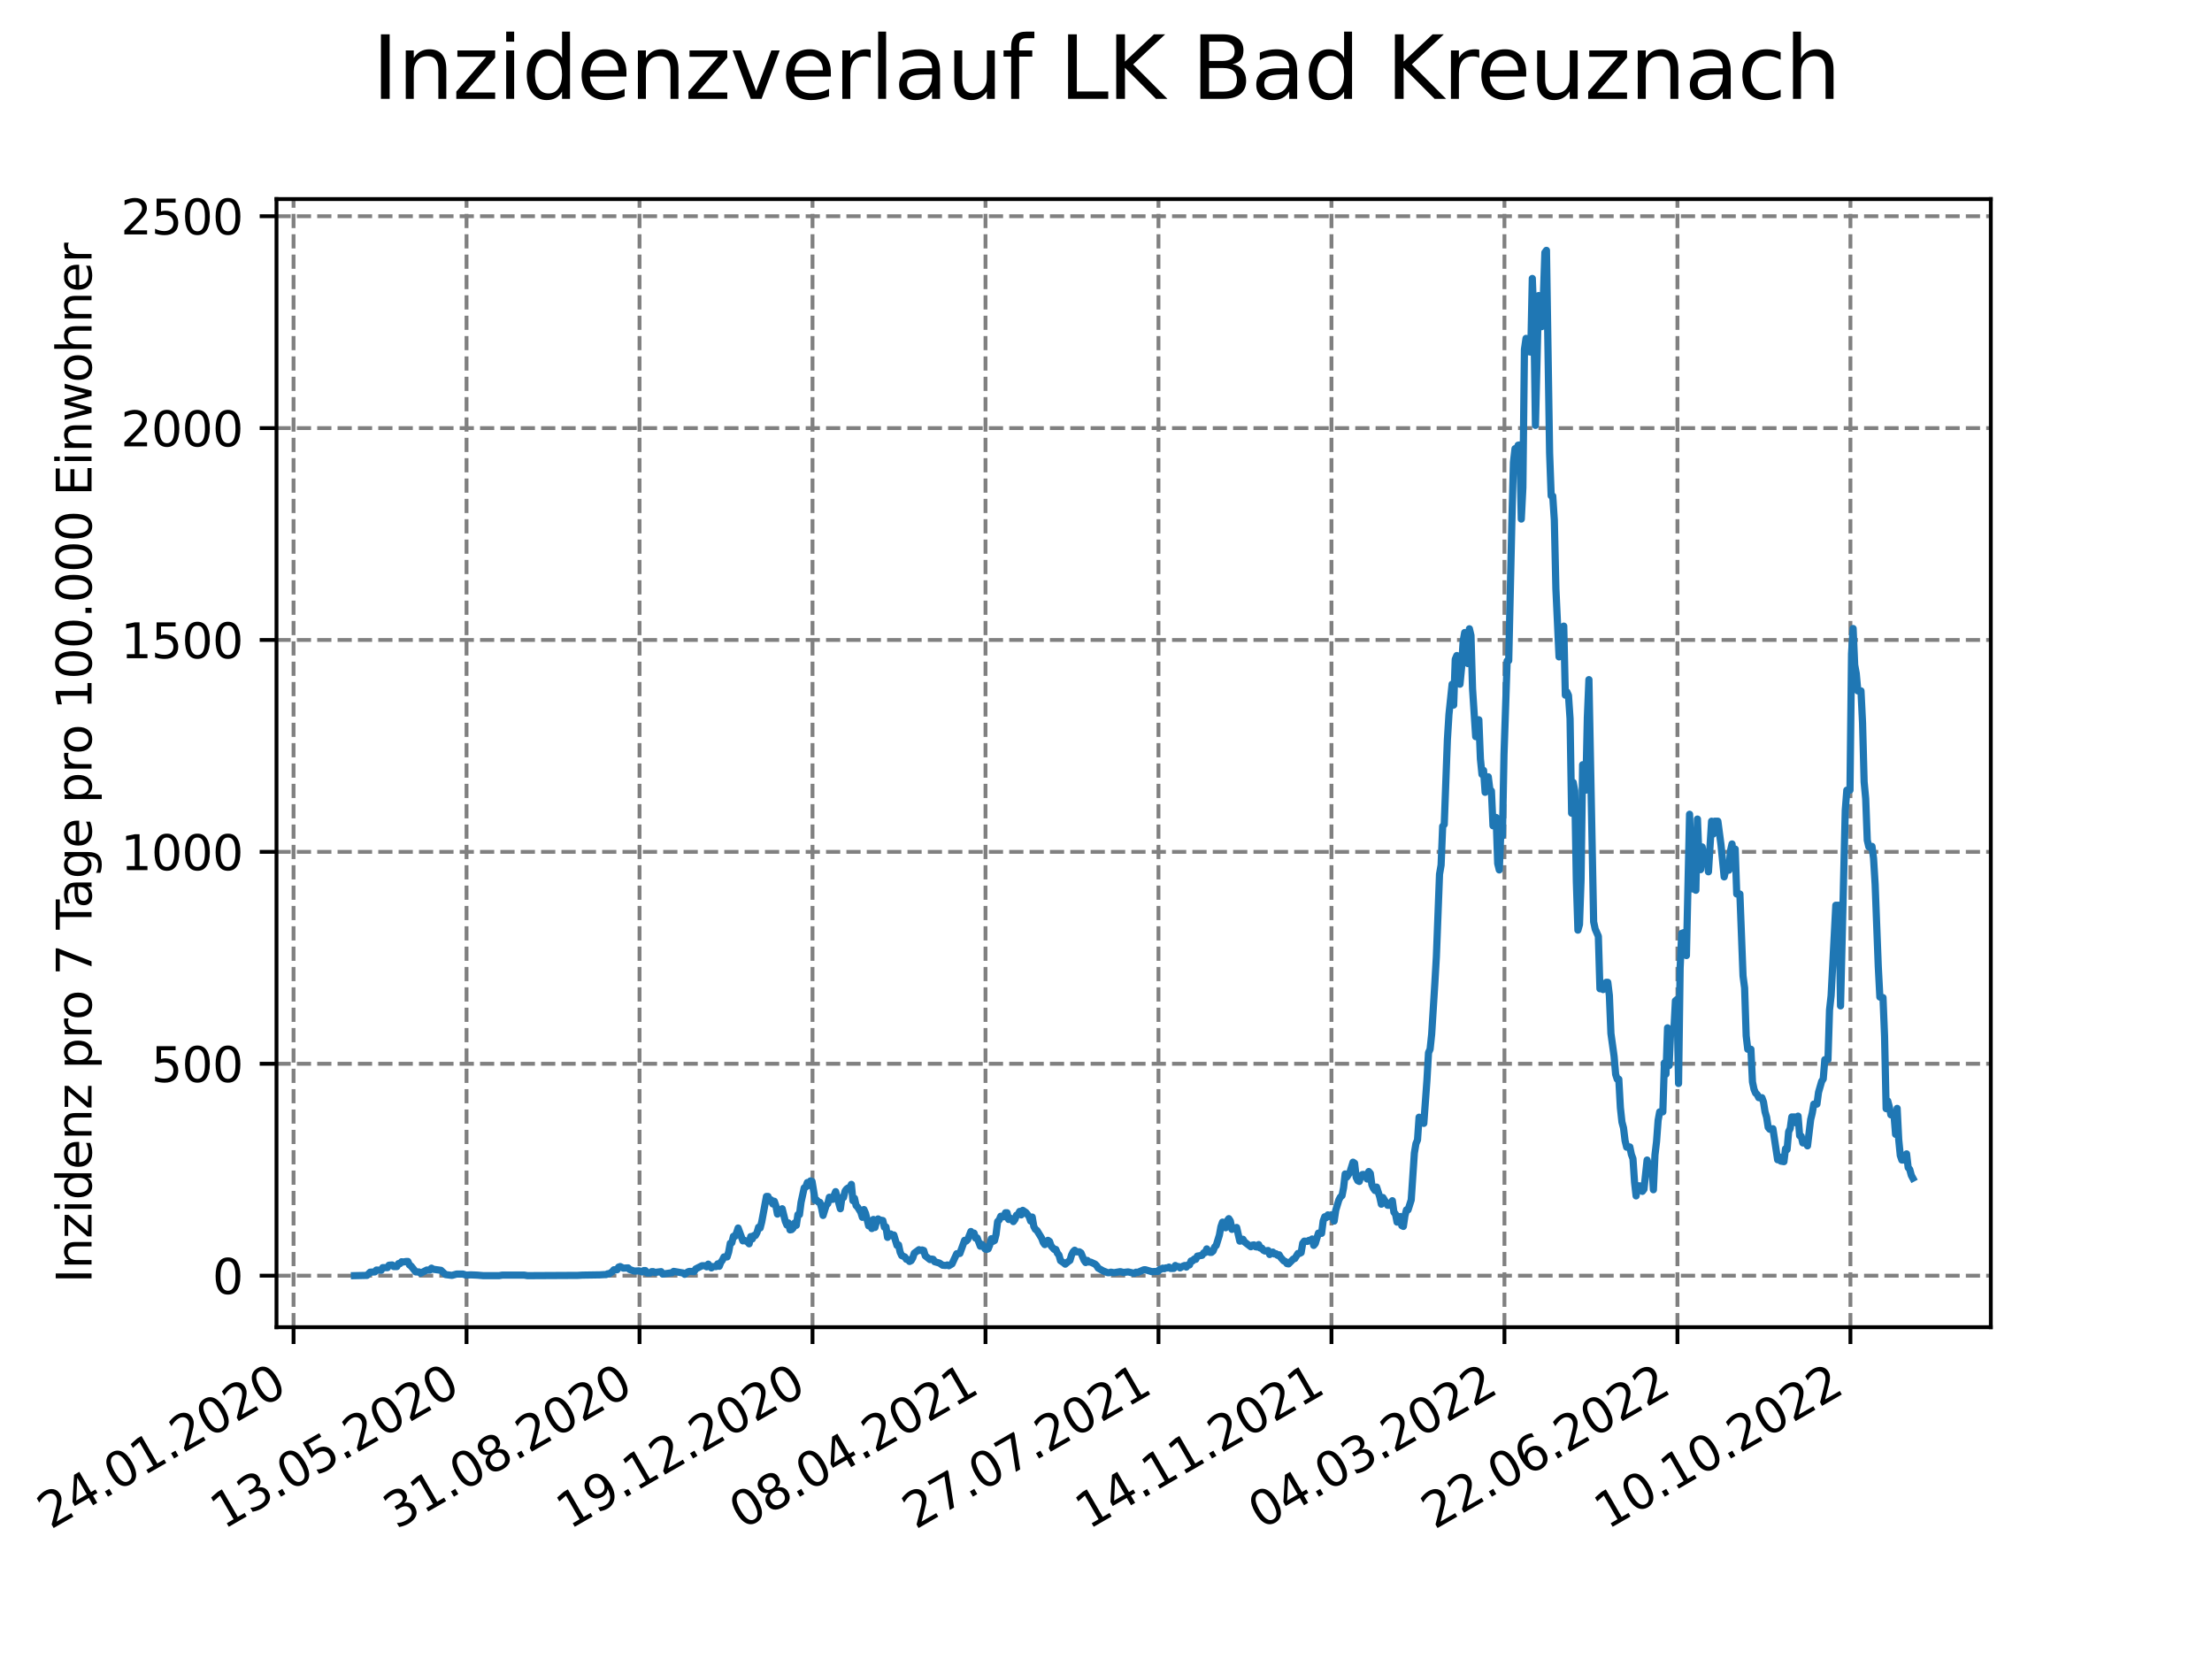 <?xml version="1.0" encoding="utf-8" standalone="no"?>
<!DOCTYPE svg PUBLIC "-//W3C//DTD SVG 1.1//EN"
  "http://www.w3.org/Graphics/SVG/1.1/DTD/svg11.dtd">
<svg xmlns:xlink="http://www.w3.org/1999/xlink" width="460.8pt" height="345.6pt" viewBox="0 0 460.8 345.6" xmlns="http://www.w3.org/2000/svg" version="1.1">
 <defs>
  <style type="text/css">*{stroke-linejoin: round; stroke-linecap: butt}</style>
 </defs>
 <g id="figure_1">
  <g id="patch_1">
   <path d="M 0 345.6 
L 460.8 345.6 
L 460.8 0 
L 0 0 
z
" style="fill: #ffffff"/>
  </g>
  <g id="axes_1">
   <g id="patch_2">
    <path d="M 57.6 276.48 
L 414.72 276.48 
L 414.72 41.472 
L 57.6 41.472 
z
" style="fill: #ffffff"/>
   </g>
   <g id="matplotlib.axis_1">
    <g id="xtick_1">
     <g id="line2d_1">
      <path d="M 61.152 276.48 
L 61.152 41.472 
" clip-path="url(#pb6d7704efd)" style="fill: none; stroke-dasharray: 2.96,1.28; stroke-dashoffset: 0; stroke: #808080; stroke-width: 0.8"/>
     </g>
     <g id="line2d_2">
      <defs>
       <path id="m62d996f1b1" d="M 0 0 
L 0 3.5 
" style="stroke: #000000; stroke-width: 0.8"/>
      </defs>
      <g>
       <use xlink:href="#m62d996f1b1" x="61.152" y="276.48" style="stroke: #000000; stroke-width: 0.8"/>
      </g>
     </g>
     <g id="text_1">
      <!-- 24.01.2020 -->
      <g transform="translate(10.527 318.689) rotate(-30) scale(0.1 -0.1)">
       <defs>
        <path id="DejaVuSans-32" d="M 1228 531 
L 3431 531 
L 3431 0 
L 469 0 
L 469 531 
Q 828 903 1448 1529 
Q 2069 2156 2228 2338 
Q 2531 2678 2651 2914 
Q 2772 3150 2772 3378 
Q 2772 3750 2511 3984 
Q 2250 4219 1831 4219 
Q 1534 4219 1204 4116 
Q 875 4013 500 3803 
L 500 4441 
Q 881 4594 1212 4672 
Q 1544 4750 1819 4750 
Q 2544 4750 2975 4387 
Q 3406 4025 3406 3419 
Q 3406 3131 3298 2873 
Q 3191 2616 2906 2266 
Q 2828 2175 2409 1742 
Q 1991 1309 1228 531 
z
" transform="scale(0.016)"/>
        <path id="DejaVuSans-34" d="M 2419 4116 
L 825 1625 
L 2419 1625 
L 2419 4116 
z
M 2253 4666 
L 3047 4666 
L 3047 1625 
L 3713 1625 
L 3713 1100 
L 3047 1100 
L 3047 0 
L 2419 0 
L 2419 1100 
L 313 1100 
L 313 1709 
L 2253 4666 
z
" transform="scale(0.016)"/>
        <path id="DejaVuSans-2e" d="M 684 794 
L 1344 794 
L 1344 0 
L 684 0 
L 684 794 
z
" transform="scale(0.016)"/>
        <path id="DejaVuSans-30" d="M 2034 4250 
Q 1547 4250 1301 3770 
Q 1056 3291 1056 2328 
Q 1056 1369 1301 889 
Q 1547 409 2034 409 
Q 2525 409 2770 889 
Q 3016 1369 3016 2328 
Q 3016 3291 2770 3770 
Q 2525 4250 2034 4250 
z
M 2034 4750 
Q 2819 4750 3233 4129 
Q 3647 3509 3647 2328 
Q 3647 1150 3233 529 
Q 2819 -91 2034 -91 
Q 1250 -91 836 529 
Q 422 1150 422 2328 
Q 422 3509 836 4129 
Q 1250 4750 2034 4750 
z
" transform="scale(0.016)"/>
        <path id="DejaVuSans-31" d="M 794 531 
L 1825 531 
L 1825 4091 
L 703 3866 
L 703 4441 
L 1819 4666 
L 2450 4666 
L 2450 531 
L 3481 531 
L 3481 0 
L 794 0 
L 794 531 
z
" transform="scale(0.016)"/>
       </defs>
       <use xlink:href="#DejaVuSans-32"/>
       <use xlink:href="#DejaVuSans-34" x="63.623"/>
       <use xlink:href="#DejaVuSans-2e" x="127.246"/>
       <use xlink:href="#DejaVuSans-30" x="159.033"/>
       <use xlink:href="#DejaVuSans-31" x="222.656"/>
       <use xlink:href="#DejaVuSans-2e" x="286.279"/>
       <use xlink:href="#DejaVuSans-32" x="318.066"/>
       <use xlink:href="#DejaVuSans-30" x="381.689"/>
       <use xlink:href="#DejaVuSans-32" x="445.312"/>
       <use xlink:href="#DejaVuSans-30" x="508.936"/>
      </g>
     </g>
    </g>
    <g id="xtick_2">
     <g id="line2d_3">
      <path d="M 97.188 276.48 
L 97.188 41.472 
" clip-path="url(#pb6d7704efd)" style="fill: none; stroke-dasharray: 2.96,1.28; stroke-dashoffset: 0; stroke: #808080; stroke-width: 0.8"/>
     </g>
     <g id="line2d_4">
      <g>
       <use xlink:href="#m62d996f1b1" x="97.188" y="276.48" style="stroke: #000000; stroke-width: 0.8"/>
      </g>
     </g>
     <g id="text_2">
      <!-- 13.05.2020 -->
      <g transform="translate(46.563 318.689) rotate(-30) scale(0.1 -0.1)">
       <defs>
        <path id="DejaVuSans-33" d="M 2597 2516 
Q 3050 2419 3304 2112 
Q 3559 1806 3559 1356 
Q 3559 666 3084 287 
Q 2609 -91 1734 -91 
Q 1441 -91 1130 -33 
Q 819 25 488 141 
L 488 750 
Q 750 597 1062 519 
Q 1375 441 1716 441 
Q 2309 441 2620 675 
Q 2931 909 2931 1356 
Q 2931 1769 2642 2001 
Q 2353 2234 1838 2234 
L 1294 2234 
L 1294 2753 
L 1863 2753 
Q 2328 2753 2575 2939 
Q 2822 3125 2822 3475 
Q 2822 3834 2567 4026 
Q 2313 4219 1838 4219 
Q 1578 4219 1281 4162 
Q 984 4106 628 3988 
L 628 4550 
Q 988 4650 1302 4700 
Q 1616 4750 1894 4750 
Q 2613 4750 3031 4423 
Q 3450 4097 3450 3541 
Q 3450 3153 3228 2886 
Q 3006 2619 2597 2516 
z
" transform="scale(0.016)"/>
        <path id="DejaVuSans-35" d="M 691 4666 
L 3169 4666 
L 3169 4134 
L 1269 4134 
L 1269 2991 
Q 1406 3038 1543 3061 
Q 1681 3084 1819 3084 
Q 2600 3084 3056 2656 
Q 3513 2228 3513 1497 
Q 3513 744 3044 326 
Q 2575 -91 1722 -91 
Q 1428 -91 1123 -41 
Q 819 9 494 109 
L 494 744 
Q 775 591 1075 516 
Q 1375 441 1709 441 
Q 2250 441 2565 725 
Q 2881 1009 2881 1497 
Q 2881 1984 2565 2268 
Q 2250 2553 1709 2553 
Q 1456 2553 1204 2497 
Q 953 2441 691 2322 
L 691 4666 
z
" transform="scale(0.016)"/>
       </defs>
       <use xlink:href="#DejaVuSans-31"/>
       <use xlink:href="#DejaVuSans-33" x="63.623"/>
       <use xlink:href="#DejaVuSans-2e" x="127.246"/>
       <use xlink:href="#DejaVuSans-30" x="159.033"/>
       <use xlink:href="#DejaVuSans-35" x="222.656"/>
       <use xlink:href="#DejaVuSans-2e" x="286.279"/>
       <use xlink:href="#DejaVuSans-32" x="318.066"/>
       <use xlink:href="#DejaVuSans-30" x="381.689"/>
       <use xlink:href="#DejaVuSans-32" x="445.312"/>
       <use xlink:href="#DejaVuSans-30" x="508.936"/>
      </g>
     </g>
    </g>
    <g id="xtick_3">
     <g id="line2d_5">
      <path d="M 133.224 276.48 
L 133.224 41.472 
" clip-path="url(#pb6d7704efd)" style="fill: none; stroke-dasharray: 2.96,1.28; stroke-dashoffset: 0; stroke: #808080; stroke-width: 0.8"/>
     </g>
     <g id="line2d_6">
      <g>
       <use xlink:href="#m62d996f1b1" x="133.224" y="276.48" style="stroke: #000000; stroke-width: 0.8"/>
      </g>
     </g>
     <g id="text_3">
      <!-- 31.08.2020 -->
      <g transform="translate(82.599 318.689) rotate(-30) scale(0.1 -0.1)">
       <defs>
        <path id="DejaVuSans-38" d="M 2034 2216 
Q 1584 2216 1326 1975 
Q 1069 1734 1069 1313 
Q 1069 891 1326 650 
Q 1584 409 2034 409 
Q 2484 409 2743 651 
Q 3003 894 3003 1313 
Q 3003 1734 2745 1975 
Q 2488 2216 2034 2216 
z
M 1403 2484 
Q 997 2584 770 2862 
Q 544 3141 544 3541 
Q 544 4100 942 4425 
Q 1341 4750 2034 4750 
Q 2731 4750 3128 4425 
Q 3525 4100 3525 3541 
Q 3525 3141 3298 2862 
Q 3072 2584 2669 2484 
Q 3125 2378 3379 2068 
Q 3634 1759 3634 1313 
Q 3634 634 3220 271 
Q 2806 -91 2034 -91 
Q 1263 -91 848 271 
Q 434 634 434 1313 
Q 434 1759 690 2068 
Q 947 2378 1403 2484 
z
M 1172 3481 
Q 1172 3119 1398 2916 
Q 1625 2713 2034 2713 
Q 2441 2713 2670 2916 
Q 2900 3119 2900 3481 
Q 2900 3844 2670 4047 
Q 2441 4250 2034 4250 
Q 1625 4250 1398 4047 
Q 1172 3844 1172 3481 
z
" transform="scale(0.016)"/>
       </defs>
       <use xlink:href="#DejaVuSans-33"/>
       <use xlink:href="#DejaVuSans-31" x="63.623"/>
       <use xlink:href="#DejaVuSans-2e" x="127.246"/>
       <use xlink:href="#DejaVuSans-30" x="159.033"/>
       <use xlink:href="#DejaVuSans-38" x="222.656"/>
       <use xlink:href="#DejaVuSans-2e" x="286.279"/>
       <use xlink:href="#DejaVuSans-32" x="318.066"/>
       <use xlink:href="#DejaVuSans-30" x="381.689"/>
       <use xlink:href="#DejaVuSans-32" x="445.312"/>
       <use xlink:href="#DejaVuSans-30" x="508.936"/>
      </g>
     </g>
    </g>
    <g id="xtick_4">
     <g id="line2d_7">
      <path d="M 169.261 276.48 
L 169.261 41.472 
" clip-path="url(#pb6d7704efd)" style="fill: none; stroke-dasharray: 2.96,1.28; stroke-dashoffset: 0; stroke: #808080; stroke-width: 0.8"/>
     </g>
     <g id="line2d_8">
      <g>
       <use xlink:href="#m62d996f1b1" x="169.261" y="276.48" style="stroke: #000000; stroke-width: 0.8"/>
      </g>
     </g>
     <g id="text_4">
      <!-- 19.12.2020 -->
      <g transform="translate(118.636 318.689) rotate(-30) scale(0.1 -0.1)">
       <defs>
        <path id="DejaVuSans-39" d="M 703 97 
L 703 672 
Q 941 559 1184 500 
Q 1428 441 1663 441 
Q 2288 441 2617 861 
Q 2947 1281 2994 2138 
Q 2813 1869 2534 1725 
Q 2256 1581 1919 1581 
Q 1219 1581 811 2004 
Q 403 2428 403 3163 
Q 403 3881 828 4315 
Q 1253 4750 1959 4750 
Q 2769 4750 3195 4129 
Q 3622 3509 3622 2328 
Q 3622 1225 3098 567 
Q 2575 -91 1691 -91 
Q 1453 -91 1209 -44 
Q 966 3 703 97 
z
M 1959 2075 
Q 2384 2075 2632 2365 
Q 2881 2656 2881 3163 
Q 2881 3666 2632 3958 
Q 2384 4250 1959 4250 
Q 1534 4250 1286 3958 
Q 1038 3666 1038 3163 
Q 1038 2656 1286 2365 
Q 1534 2075 1959 2075 
z
" transform="scale(0.016)"/>
       </defs>
       <use xlink:href="#DejaVuSans-31"/>
       <use xlink:href="#DejaVuSans-39" x="63.623"/>
       <use xlink:href="#DejaVuSans-2e" x="127.246"/>
       <use xlink:href="#DejaVuSans-31" x="159.033"/>
       <use xlink:href="#DejaVuSans-32" x="222.656"/>
       <use xlink:href="#DejaVuSans-2e" x="286.279"/>
       <use xlink:href="#DejaVuSans-32" x="318.066"/>
       <use xlink:href="#DejaVuSans-30" x="381.689"/>
       <use xlink:href="#DejaVuSans-32" x="445.312"/>
       <use xlink:href="#DejaVuSans-30" x="508.936"/>
      </g>
     </g>
    </g>
    <g id="xtick_5">
     <g id="line2d_9">
      <path d="M 205.297 276.48 
L 205.297 41.472 
" clip-path="url(#pb6d7704efd)" style="fill: none; stroke-dasharray: 2.96,1.28; stroke-dashoffset: 0; stroke: #808080; stroke-width: 0.8"/>
     </g>
     <g id="line2d_10">
      <g>
       <use xlink:href="#m62d996f1b1" x="205.297" y="276.48" style="stroke: #000000; stroke-width: 0.8"/>
      </g>
     </g>
     <g id="text_5">
      <!-- 08.04.2021 -->
      <g transform="translate(154.672 318.689) rotate(-30) scale(0.1 -0.1)">
       <use xlink:href="#DejaVuSans-30"/>
       <use xlink:href="#DejaVuSans-38" x="63.623"/>
       <use xlink:href="#DejaVuSans-2e" x="127.246"/>
       <use xlink:href="#DejaVuSans-30" x="159.033"/>
       <use xlink:href="#DejaVuSans-34" x="222.656"/>
       <use xlink:href="#DejaVuSans-2e" x="286.279"/>
       <use xlink:href="#DejaVuSans-32" x="318.066"/>
       <use xlink:href="#DejaVuSans-30" x="381.689"/>
       <use xlink:href="#DejaVuSans-32" x="445.312"/>
       <use xlink:href="#DejaVuSans-31" x="508.936"/>
      </g>
     </g>
    </g>
    <g id="xtick_6">
     <g id="line2d_11">
      <path d="M 241.333 276.48 
L 241.333 41.472 
" clip-path="url(#pb6d7704efd)" style="fill: none; stroke-dasharray: 2.96,1.28; stroke-dashoffset: 0; stroke: #808080; stroke-width: 0.8"/>
     </g>
     <g id="line2d_12">
      <g>
       <use xlink:href="#m62d996f1b1" x="241.333" y="276.48" style="stroke: #000000; stroke-width: 0.8"/>
      </g>
     </g>
     <g id="text_6">
      <!-- 27.07.2021 -->
      <g transform="translate(190.708 318.689) rotate(-30) scale(0.1 -0.1)">
       <defs>
        <path id="DejaVuSans-37" d="M 525 4666 
L 3525 4666 
L 3525 4397 
L 1831 0 
L 1172 0 
L 2766 4134 
L 525 4134 
L 525 4666 
z
" transform="scale(0.016)"/>
       </defs>
       <use xlink:href="#DejaVuSans-32"/>
       <use xlink:href="#DejaVuSans-37" x="63.623"/>
       <use xlink:href="#DejaVuSans-2e" x="127.246"/>
       <use xlink:href="#DejaVuSans-30" x="159.033"/>
       <use xlink:href="#DejaVuSans-37" x="222.656"/>
       <use xlink:href="#DejaVuSans-2e" x="286.279"/>
       <use xlink:href="#DejaVuSans-32" x="318.066"/>
       <use xlink:href="#DejaVuSans-30" x="381.689"/>
       <use xlink:href="#DejaVuSans-32" x="445.312"/>
       <use xlink:href="#DejaVuSans-31" x="508.936"/>
      </g>
     </g>
    </g>
    <g id="xtick_7">
     <g id="line2d_13">
      <path d="M 277.37 276.48 
L 277.37 41.472 
" clip-path="url(#pb6d7704efd)" style="fill: none; stroke-dasharray: 2.96,1.28; stroke-dashoffset: 0; stroke: #808080; stroke-width: 0.8"/>
     </g>
     <g id="line2d_14">
      <g>
       <use xlink:href="#m62d996f1b1" x="277.37" y="276.48" style="stroke: #000000; stroke-width: 0.8"/>
      </g>
     </g>
     <g id="text_7">
      <!-- 14.11.2021 -->
      <g transform="translate(226.745 318.689) rotate(-30) scale(0.1 -0.1)">
       <use xlink:href="#DejaVuSans-31"/>
       <use xlink:href="#DejaVuSans-34" x="63.623"/>
       <use xlink:href="#DejaVuSans-2e" x="127.246"/>
       <use xlink:href="#DejaVuSans-31" x="159.033"/>
       <use xlink:href="#DejaVuSans-31" x="222.656"/>
       <use xlink:href="#DejaVuSans-2e" x="286.279"/>
       <use xlink:href="#DejaVuSans-32" x="318.066"/>
       <use xlink:href="#DejaVuSans-30" x="381.689"/>
       <use xlink:href="#DejaVuSans-32" x="445.312"/>
       <use xlink:href="#DejaVuSans-31" x="508.936"/>
      </g>
     </g>
    </g>
    <g id="xtick_8">
     <g id="line2d_15">
      <path d="M 313.406 276.48 
L 313.406 41.472 
" clip-path="url(#pb6d7704efd)" style="fill: none; stroke-dasharray: 2.96,1.28; stroke-dashoffset: 0; stroke: #808080; stroke-width: 0.8"/>
     </g>
     <g id="line2d_16">
      <g>
       <use xlink:href="#m62d996f1b1" x="313.406" y="276.48" style="stroke: #000000; stroke-width: 0.8"/>
      </g>
     </g>
     <g id="text_8">
      <!-- 04.03.2022 -->
      <g transform="translate(262.781 318.689) rotate(-30) scale(0.1 -0.1)">
       <use xlink:href="#DejaVuSans-30"/>
       <use xlink:href="#DejaVuSans-34" x="63.623"/>
       <use xlink:href="#DejaVuSans-2e" x="127.246"/>
       <use xlink:href="#DejaVuSans-30" x="159.033"/>
       <use xlink:href="#DejaVuSans-33" x="222.656"/>
       <use xlink:href="#DejaVuSans-2e" x="286.279"/>
       <use xlink:href="#DejaVuSans-32" x="318.066"/>
       <use xlink:href="#DejaVuSans-30" x="381.689"/>
       <use xlink:href="#DejaVuSans-32" x="445.312"/>
       <use xlink:href="#DejaVuSans-32" x="508.936"/>
      </g>
     </g>
    </g>
    <g id="xtick_9">
     <g id="line2d_17">
      <path d="M 349.442 276.48 
L 349.442 41.472 
" clip-path="url(#pb6d7704efd)" style="fill: none; stroke-dasharray: 2.96,1.28; stroke-dashoffset: 0; stroke: #808080; stroke-width: 0.8"/>
     </g>
     <g id="line2d_18">
      <g>
       <use xlink:href="#m62d996f1b1" x="349.442" y="276.48" style="stroke: #000000; stroke-width: 0.8"/>
      </g>
     </g>
     <g id="text_9">
      <!-- 22.06.2022 -->
      <g transform="translate(298.817 318.689) rotate(-30) scale(0.1 -0.1)">
       <defs>
        <path id="DejaVuSans-36" d="M 2113 2584 
Q 1688 2584 1439 2293 
Q 1191 2003 1191 1497 
Q 1191 994 1439 701 
Q 1688 409 2113 409 
Q 2538 409 2786 701 
Q 3034 994 3034 1497 
Q 3034 2003 2786 2293 
Q 2538 2584 2113 2584 
z
M 3366 4563 
L 3366 3988 
Q 3128 4100 2886 4159 
Q 2644 4219 2406 4219 
Q 1781 4219 1451 3797 
Q 1122 3375 1075 2522 
Q 1259 2794 1537 2939 
Q 1816 3084 2150 3084 
Q 2853 3084 3261 2657 
Q 3669 2231 3669 1497 
Q 3669 778 3244 343 
Q 2819 -91 2113 -91 
Q 1303 -91 875 529 
Q 447 1150 447 2328 
Q 447 3434 972 4092 
Q 1497 4750 2381 4750 
Q 2619 4750 2861 4703 
Q 3103 4656 3366 4563 
z
" transform="scale(0.016)"/>
       </defs>
       <use xlink:href="#DejaVuSans-32"/>
       <use xlink:href="#DejaVuSans-32" x="63.623"/>
       <use xlink:href="#DejaVuSans-2e" x="127.246"/>
       <use xlink:href="#DejaVuSans-30" x="159.033"/>
       <use xlink:href="#DejaVuSans-36" x="222.656"/>
       <use xlink:href="#DejaVuSans-2e" x="286.279"/>
       <use xlink:href="#DejaVuSans-32" x="318.066"/>
       <use xlink:href="#DejaVuSans-30" x="381.689"/>
       <use xlink:href="#DejaVuSans-32" x="445.312"/>
       <use xlink:href="#DejaVuSans-32" x="508.936"/>
      </g>
     </g>
    </g>
    <g id="xtick_10">
     <g id="line2d_19">
      <path d="M 385.479 276.48 
L 385.479 41.472 
" clip-path="url(#pb6d7704efd)" style="fill: none; stroke-dasharray: 2.96,1.28; stroke-dashoffset: 0; stroke: #808080; stroke-width: 0.8"/>
     </g>
     <g id="line2d_20">
      <g>
       <use xlink:href="#m62d996f1b1" x="385.479" y="276.48" style="stroke: #000000; stroke-width: 0.8"/>
      </g>
     </g>
     <g id="text_10">
      <!-- 10.10.2022 -->
      <g transform="translate(334.853 318.689) rotate(-30) scale(0.1 -0.1)">
       <use xlink:href="#DejaVuSans-31"/>
       <use xlink:href="#DejaVuSans-30" x="63.623"/>
       <use xlink:href="#DejaVuSans-2e" x="127.246"/>
       <use xlink:href="#DejaVuSans-31" x="159.033"/>
       <use xlink:href="#DejaVuSans-30" x="222.656"/>
       <use xlink:href="#DejaVuSans-2e" x="286.279"/>
       <use xlink:href="#DejaVuSans-32" x="318.066"/>
       <use xlink:href="#DejaVuSans-30" x="381.689"/>
       <use xlink:href="#DejaVuSans-32" x="445.312"/>
       <use xlink:href="#DejaVuSans-32" x="508.936"/>
      </g>
     </g>
    </g>
   </g>
   <g id="matplotlib.axis_2">
    <g id="ytick_1">
     <g id="line2d_21">
      <path d="M 57.6 265.742 
L 414.72 265.742 
" clip-path="url(#pb6d7704efd)" style="fill: none; stroke-dasharray: 2.96,1.28; stroke-dashoffset: 0; stroke: #808080; stroke-width: 0.8"/>
     </g>
     <g id="line2d_22">
      <defs>
       <path id="m2e789cfadb" d="M 0 0 
L -3.5 0 
" style="stroke: #000000; stroke-width: 0.8"/>
      </defs>
      <g>
       <use xlink:href="#m2e789cfadb" x="57.6" y="265.742" style="stroke: #000000; stroke-width: 0.8"/>
      </g>
     </g>
     <g id="text_11">
      <!-- 0 -->
      <g transform="translate(44.237 269.541) scale(0.1 -0.1)">
       <use xlink:href="#DejaVuSans-30"/>
      </g>
     </g>
    </g>
    <g id="ytick_2">
     <g id="line2d_23">
      <path d="M 57.6 221.601 
L 414.72 221.601 
" clip-path="url(#pb6d7704efd)" style="fill: none; stroke-dasharray: 2.96,1.28; stroke-dashoffset: 0; stroke: #808080; stroke-width: 0.8"/>
     </g>
     <g id="line2d_24">
      <g>
       <use xlink:href="#m2e789cfadb" x="57.6" y="221.601" style="stroke: #000000; stroke-width: 0.8"/>
      </g>
     </g>
     <g id="text_12">
      <!-- 500 -->
      <g transform="translate(31.512 225.401) scale(0.1 -0.1)">
       <use xlink:href="#DejaVuSans-35"/>
       <use xlink:href="#DejaVuSans-30" x="63.623"/>
       <use xlink:href="#DejaVuSans-30" x="127.246"/>
      </g>
     </g>
    </g>
    <g id="ytick_3">
     <g id="line2d_25">
      <path d="M 57.6 177.461 
L 414.72 177.461 
" clip-path="url(#pb6d7704efd)" style="fill: none; stroke-dasharray: 2.96,1.28; stroke-dashoffset: 0; stroke: #808080; stroke-width: 0.8"/>
     </g>
     <g id="line2d_26">
      <g>
       <use xlink:href="#m2e789cfadb" x="57.6" y="177.461" style="stroke: #000000; stroke-width: 0.8"/>
      </g>
     </g>
     <g id="text_13">
      <!-- 1000 -->
      <g transform="translate(25.15 181.26) scale(0.1 -0.1)">
       <use xlink:href="#DejaVuSans-31"/>
       <use xlink:href="#DejaVuSans-30" x="63.623"/>
       <use xlink:href="#DejaVuSans-30" x="127.246"/>
       <use xlink:href="#DejaVuSans-30" x="190.869"/>
      </g>
     </g>
    </g>
    <g id="ytick_4">
     <g id="line2d_27">
      <path d="M 57.6 133.32 
L 414.72 133.32 
" clip-path="url(#pb6d7704efd)" style="fill: none; stroke-dasharray: 2.96,1.28; stroke-dashoffset: 0; stroke: #808080; stroke-width: 0.8"/>
     </g>
     <g id="line2d_28">
      <g>
       <use xlink:href="#m2e789cfadb" x="57.6" y="133.32" style="stroke: #000000; stroke-width: 0.8"/>
      </g>
     </g>
     <g id="text_14">
      <!-- 1500 -->
      <g transform="translate(25.15 137.119) scale(0.1 -0.1)">
       <use xlink:href="#DejaVuSans-31"/>
       <use xlink:href="#DejaVuSans-35" x="63.623"/>
       <use xlink:href="#DejaVuSans-30" x="127.246"/>
       <use xlink:href="#DejaVuSans-30" x="190.869"/>
      </g>
     </g>
    </g>
    <g id="ytick_5">
     <g id="line2d_29">
      <path d="M 57.6 89.179 
L 414.72 89.179 
" clip-path="url(#pb6d7704efd)" style="fill: none; stroke-dasharray: 2.96,1.28; stroke-dashoffset: 0; stroke: #808080; stroke-width: 0.8"/>
     </g>
     <g id="line2d_30">
      <g>
       <use xlink:href="#m2e789cfadb" x="57.6" y="89.179" style="stroke: #000000; stroke-width: 0.8"/>
      </g>
     </g>
     <g id="text_15">
      <!-- 2000 -->
      <g transform="translate(25.15 92.979) scale(0.1 -0.1)">
       <use xlink:href="#DejaVuSans-32"/>
       <use xlink:href="#DejaVuSans-30" x="63.623"/>
       <use xlink:href="#DejaVuSans-30" x="127.246"/>
       <use xlink:href="#DejaVuSans-30" x="190.869"/>
      </g>
     </g>
    </g>
    <g id="ytick_6">
     <g id="line2d_31">
      <path d="M 57.6 45.039 
L 414.72 45.039 
" clip-path="url(#pb6d7704efd)" style="fill: none; stroke-dasharray: 2.96,1.28; stroke-dashoffset: 0; stroke: #808080; stroke-width: 0.8"/>
     </g>
     <g id="line2d_32">
      <g>
       <use xlink:href="#m2e789cfadb" x="57.6" y="45.039" style="stroke: #000000; stroke-width: 0.8"/>
      </g>
     </g>
     <g id="text_16">
      <!-- 2500 -->
      <g transform="translate(25.15 48.838) scale(0.1 -0.1)">
       <use xlink:href="#DejaVuSans-32"/>
       <use xlink:href="#DejaVuSans-35" x="63.623"/>
       <use xlink:href="#DejaVuSans-30" x="127.246"/>
       <use xlink:href="#DejaVuSans-30" x="190.869"/>
      </g>
     </g>
    </g>
    <g id="text_17">
     <!-- Inzidenz pro 7 Tage pro 100.000 Einwohner -->
     <g transform="translate(19.07 267.301) rotate(-90) scale(0.1 -0.1)">
      <defs>
       <path id="DejaVuSans-49" d="M 628 4666 
L 1259 4666 
L 1259 0 
L 628 0 
L 628 4666 
z
" transform="scale(0.016)"/>
       <path id="DejaVuSans-6e" d="M 3513 2113 
L 3513 0 
L 2938 0 
L 2938 2094 
Q 2938 2591 2744 2837 
Q 2550 3084 2163 3084 
Q 1697 3084 1428 2787 
Q 1159 2491 1159 1978 
L 1159 0 
L 581 0 
L 581 3500 
L 1159 3500 
L 1159 2956 
Q 1366 3272 1645 3428 
Q 1925 3584 2291 3584 
Q 2894 3584 3203 3211 
Q 3513 2838 3513 2113 
z
" transform="scale(0.016)"/>
       <path id="DejaVuSans-7a" d="M 353 3500 
L 3084 3500 
L 3084 2975 
L 922 459 
L 3084 459 
L 3084 0 
L 275 0 
L 275 525 
L 2438 3041 
L 353 3041 
L 353 3500 
z
" transform="scale(0.016)"/>
       <path id="DejaVuSans-69" d="M 603 3500 
L 1178 3500 
L 1178 0 
L 603 0 
L 603 3500 
z
M 603 4863 
L 1178 4863 
L 1178 4134 
L 603 4134 
L 603 4863 
z
" transform="scale(0.016)"/>
       <path id="DejaVuSans-64" d="M 2906 2969 
L 2906 4863 
L 3481 4863 
L 3481 0 
L 2906 0 
L 2906 525 
Q 2725 213 2448 61 
Q 2172 -91 1784 -91 
Q 1150 -91 751 415 
Q 353 922 353 1747 
Q 353 2572 751 3078 
Q 1150 3584 1784 3584 
Q 2172 3584 2448 3432 
Q 2725 3281 2906 2969 
z
M 947 1747 
Q 947 1113 1208 752 
Q 1469 391 1925 391 
Q 2381 391 2643 752 
Q 2906 1113 2906 1747 
Q 2906 2381 2643 2742 
Q 2381 3103 1925 3103 
Q 1469 3103 1208 2742 
Q 947 2381 947 1747 
z
" transform="scale(0.016)"/>
       <path id="DejaVuSans-65" d="M 3597 1894 
L 3597 1613 
L 953 1613 
Q 991 1019 1311 708 
Q 1631 397 2203 397 
Q 2534 397 2845 478 
Q 3156 559 3463 722 
L 3463 178 
Q 3153 47 2828 -22 
Q 2503 -91 2169 -91 
Q 1331 -91 842 396 
Q 353 884 353 1716 
Q 353 2575 817 3079 
Q 1281 3584 2069 3584 
Q 2775 3584 3186 3129 
Q 3597 2675 3597 1894 
z
M 3022 2063 
Q 3016 2534 2758 2815 
Q 2500 3097 2075 3097 
Q 1594 3097 1305 2825 
Q 1016 2553 972 2059 
L 3022 2063 
z
" transform="scale(0.016)"/>
       <path id="DejaVuSans-20" transform="scale(0.016)"/>
       <path id="DejaVuSans-70" d="M 1159 525 
L 1159 -1331 
L 581 -1331 
L 581 3500 
L 1159 3500 
L 1159 2969 
Q 1341 3281 1617 3432 
Q 1894 3584 2278 3584 
Q 2916 3584 3314 3078 
Q 3713 2572 3713 1747 
Q 3713 922 3314 415 
Q 2916 -91 2278 -91 
Q 1894 -91 1617 61 
Q 1341 213 1159 525 
z
M 3116 1747 
Q 3116 2381 2855 2742 
Q 2594 3103 2138 3103 
Q 1681 3103 1420 2742 
Q 1159 2381 1159 1747 
Q 1159 1113 1420 752 
Q 1681 391 2138 391 
Q 2594 391 2855 752 
Q 3116 1113 3116 1747 
z
" transform="scale(0.016)"/>
       <path id="DejaVuSans-72" d="M 2631 2963 
Q 2534 3019 2420 3045 
Q 2306 3072 2169 3072 
Q 1681 3072 1420 2755 
Q 1159 2438 1159 1844 
L 1159 0 
L 581 0 
L 581 3500 
L 1159 3500 
L 1159 2956 
Q 1341 3275 1631 3429 
Q 1922 3584 2338 3584 
Q 2397 3584 2469 3576 
Q 2541 3569 2628 3553 
L 2631 2963 
z
" transform="scale(0.016)"/>
       <path id="DejaVuSans-6f" d="M 1959 3097 
Q 1497 3097 1228 2736 
Q 959 2375 959 1747 
Q 959 1119 1226 758 
Q 1494 397 1959 397 
Q 2419 397 2687 759 
Q 2956 1122 2956 1747 
Q 2956 2369 2687 2733 
Q 2419 3097 1959 3097 
z
M 1959 3584 
Q 2709 3584 3137 3096 
Q 3566 2609 3566 1747 
Q 3566 888 3137 398 
Q 2709 -91 1959 -91 
Q 1206 -91 779 398 
Q 353 888 353 1747 
Q 353 2609 779 3096 
Q 1206 3584 1959 3584 
z
" transform="scale(0.016)"/>
       <path id="DejaVuSans-54" d="M -19 4666 
L 3928 4666 
L 3928 4134 
L 2272 4134 
L 2272 0 
L 1638 0 
L 1638 4134 
L -19 4134 
L -19 4666 
z
" transform="scale(0.016)"/>
       <path id="DejaVuSans-61" d="M 2194 1759 
Q 1497 1759 1228 1600 
Q 959 1441 959 1056 
Q 959 750 1161 570 
Q 1363 391 1709 391 
Q 2188 391 2477 730 
Q 2766 1069 2766 1631 
L 2766 1759 
L 2194 1759 
z
M 3341 1997 
L 3341 0 
L 2766 0 
L 2766 531 
Q 2569 213 2275 61 
Q 1981 -91 1556 -91 
Q 1019 -91 701 211 
Q 384 513 384 1019 
Q 384 1609 779 1909 
Q 1175 2209 1959 2209 
L 2766 2209 
L 2766 2266 
Q 2766 2663 2505 2880 
Q 2244 3097 1772 3097 
Q 1472 3097 1187 3025 
Q 903 2953 641 2809 
L 641 3341 
Q 956 3463 1253 3523 
Q 1550 3584 1831 3584 
Q 2591 3584 2966 3190 
Q 3341 2797 3341 1997 
z
" transform="scale(0.016)"/>
       <path id="DejaVuSans-67" d="M 2906 1791 
Q 2906 2416 2648 2759 
Q 2391 3103 1925 3103 
Q 1463 3103 1205 2759 
Q 947 2416 947 1791 
Q 947 1169 1205 825 
Q 1463 481 1925 481 
Q 2391 481 2648 825 
Q 2906 1169 2906 1791 
z
M 3481 434 
Q 3481 -459 3084 -895 
Q 2688 -1331 1869 -1331 
Q 1566 -1331 1297 -1286 
Q 1028 -1241 775 -1147 
L 775 -588 
Q 1028 -725 1275 -790 
Q 1522 -856 1778 -856 
Q 2344 -856 2625 -561 
Q 2906 -266 2906 331 
L 2906 616 
Q 2728 306 2450 153 
Q 2172 0 1784 0 
Q 1141 0 747 490 
Q 353 981 353 1791 
Q 353 2603 747 3093 
Q 1141 3584 1784 3584 
Q 2172 3584 2450 3431 
Q 2728 3278 2906 2969 
L 2906 3500 
L 3481 3500 
L 3481 434 
z
" transform="scale(0.016)"/>
       <path id="DejaVuSans-45" d="M 628 4666 
L 3578 4666 
L 3578 4134 
L 1259 4134 
L 1259 2753 
L 3481 2753 
L 3481 2222 
L 1259 2222 
L 1259 531 
L 3634 531 
L 3634 0 
L 628 0 
L 628 4666 
z
" transform="scale(0.016)"/>
       <path id="DejaVuSans-77" d="M 269 3500 
L 844 3500 
L 1563 769 
L 2278 3500 
L 2956 3500 
L 3675 769 
L 4391 3500 
L 4966 3500 
L 4050 0 
L 3372 0 
L 2619 2869 
L 1863 0 
L 1184 0 
L 269 3500 
z
" transform="scale(0.016)"/>
       <path id="DejaVuSans-68" d="M 3513 2113 
L 3513 0 
L 2938 0 
L 2938 2094 
Q 2938 2591 2744 2837 
Q 2550 3084 2163 3084 
Q 1697 3084 1428 2787 
Q 1159 2491 1159 1978 
L 1159 0 
L 581 0 
L 581 4863 
L 1159 4863 
L 1159 2956 
Q 1366 3272 1645 3428 
Q 1925 3584 2291 3584 
Q 2894 3584 3203 3211 
Q 3513 2838 3513 2113 
z
" transform="scale(0.016)"/>
      </defs>
      <use xlink:href="#DejaVuSans-49"/>
      <use xlink:href="#DejaVuSans-6e" x="29.492"/>
      <use xlink:href="#DejaVuSans-7a" x="92.871"/>
      <use xlink:href="#DejaVuSans-69" x="145.361"/>
      <use xlink:href="#DejaVuSans-64" x="173.145"/>
      <use xlink:href="#DejaVuSans-65" x="236.621"/>
      <use xlink:href="#DejaVuSans-6e" x="298.145"/>
      <use xlink:href="#DejaVuSans-7a" x="361.523"/>
      <use xlink:href="#DejaVuSans-20" x="414.014"/>
      <use xlink:href="#DejaVuSans-70" x="445.801"/>
      <use xlink:href="#DejaVuSans-72" x="509.277"/>
      <use xlink:href="#DejaVuSans-6f" x="548.141"/>
      <use xlink:href="#DejaVuSans-20" x="609.322"/>
      <use xlink:href="#DejaVuSans-37" x="641.109"/>
      <use xlink:href="#DejaVuSans-20" x="704.732"/>
      <use xlink:href="#DejaVuSans-54" x="736.52"/>
      <use xlink:href="#DejaVuSans-61" x="781.104"/>
      <use xlink:href="#DejaVuSans-67" x="842.383"/>
      <use xlink:href="#DejaVuSans-65" x="905.859"/>
      <use xlink:href="#DejaVuSans-20" x="967.383"/>
      <use xlink:href="#DejaVuSans-70" x="999.17"/>
      <use xlink:href="#DejaVuSans-72" x="1062.646"/>
      <use xlink:href="#DejaVuSans-6f" x="1101.51"/>
      <use xlink:href="#DejaVuSans-20" x="1162.691"/>
      <use xlink:href="#DejaVuSans-31" x="1194.479"/>
      <use xlink:href="#DejaVuSans-30" x="1258.102"/>
      <use xlink:href="#DejaVuSans-30" x="1321.725"/>
      <use xlink:href="#DejaVuSans-2e" x="1385.348"/>
      <use xlink:href="#DejaVuSans-30" x="1417.135"/>
      <use xlink:href="#DejaVuSans-30" x="1480.758"/>
      <use xlink:href="#DejaVuSans-30" x="1544.381"/>
      <use xlink:href="#DejaVuSans-20" x="1608.004"/>
      <use xlink:href="#DejaVuSans-45" x="1639.791"/>
      <use xlink:href="#DejaVuSans-69" x="1702.975"/>
      <use xlink:href="#DejaVuSans-6e" x="1730.758"/>
      <use xlink:href="#DejaVuSans-77" x="1794.137"/>
      <use xlink:href="#DejaVuSans-6f" x="1875.924"/>
      <use xlink:href="#DejaVuSans-68" x="1937.105"/>
      <use xlink:href="#DejaVuSans-6e" x="2000.484"/>
      <use xlink:href="#DejaVuSans-65" x="2063.863"/>
      <use xlink:href="#DejaVuSans-72" x="2125.387"/>
     </g>
    </g>
   </g>
   <g id="line2d_33">
    <path d="M 73.833 265.742 
L 76.454 265.686 
L 77.109 265.017 
L 78.092 264.962 
L 78.419 264.571 
L 79.402 264.627 
L 79.73 264.069 
L 80.712 264.069 
L 81.04 263.568 
L 81.695 263.512 
L 82.023 263.846 
L 82.678 263.846 
L 83.006 263.233 
L 83.333 263.233 
L 83.661 262.843 
L 83.988 262.899 
L 84.644 262.787 
L 84.971 262.787 
L 85.299 263.512 
L 85.626 263.735 
L 86.609 264.962 
L 87.264 264.962 
L 87.592 265.24 
L 88.902 264.571 
L 89.558 264.571 
L 89.885 264.181 
L 90.213 264.404 
L 91.851 264.627 
L 92.506 265.24 
L 92.834 265.519 
L 94.144 265.686 
L 95.127 265.408 
L 95.782 265.408 
L 96.437 265.408 
L 97.093 265.631 
L 98.075 265.575 
L 99.386 265.631 
L 100.696 265.742 
L 103.972 265.742 
L 104.627 265.631 
L 109.214 265.631 
L 109.869 265.742 
L 120.352 265.686 
L 121.335 265.631 
L 124.939 265.575 
L 125.922 265.519 
L 126.249 265.519 
L 126.577 265.352 
L 126.904 265.352 
L 127.56 264.906 
L 127.887 264.516 
L 128.542 264.516 
L 128.87 263.958 
L 129.198 263.846 
L 129.853 264.181 
L 130.836 264.125 
L 131.163 264.46 
L 132.146 264.794 
L 133.129 264.739 
L 133.784 264.962 
L 134.112 264.683 
L 134.439 264.683 
L 134.767 265.185 
L 135.422 265.185 
L 135.75 264.906 
L 136.077 264.906 
L 136.405 265.073 
L 137.715 264.906 
L 138.043 265.408 
L 140.009 265.129 
L 140.336 264.85 
L 142.302 265.185 
L 142.629 265.463 
L 143.285 264.962 
L 143.612 264.85 
L 144.595 264.906 
L 144.923 264.348 
L 146.233 263.679 
L 146.888 263.679 
L 147.216 263.902 
L 147.543 263.345 
L 148.199 264.125 
L 148.526 263.846 
L 149.181 263.846 
L 149.509 263.289 
L 149.837 263.791 
L 150.164 262.954 
L 150.492 262.508 
L 150.819 261.839 
L 151.475 261.839 
L 151.802 260.78 
L 152.13 258.996 
L 152.457 258.885 
L 152.785 257.546 
L 153.113 257.546 
L 153.44 256.822 
L 153.768 255.818 
L 154.751 258.494 
L 155.078 258.383 
L 155.733 258.717 
L 156.061 259.108 
L 156.389 257.602 
L 156.716 258.104 
L 157.044 257.379 
L 157.371 257.379 
L 157.699 256.766 
L 158.027 255.651 
L 158.354 255.818 
L 158.682 254.536 
L 159.665 249.239 
L 159.992 249.239 
L 160.32 250.187 
L 160.648 249.964 
L 160.975 250.8 
L 161.303 250.243 
L 161.63 251.191 
L 161.958 252.919 
L 162.286 252.417 
L 162.613 252.306 
L 162.941 251.804 
L 163.596 254.424 
L 163.924 255.205 
L 164.251 254.759 
L 164.579 256.208 
L 164.906 256.153 
L 165.234 255.818 
L 165.562 254.759 
L 165.889 255.261 
L 166.217 253.03 
L 166.544 253.03 
L 166.872 250.466 
L 167.527 247.455 
L 167.855 247.288 
L 168.182 246.34 
L 168.51 246.953 
L 168.838 246.006 
L 169.165 246.117 
L 169.82 250.076 
L 170.148 250.02 
L 170.476 250.41 
L 170.803 250.466 
L 171.131 251.581 
L 171.458 253.198 
L 172.114 251.079 
L 172.441 250.745 
L 172.769 249.407 
L 173.096 249.741 
L 173.424 249.853 
L 174.079 248.236 
L 175.062 251.804 
L 175.39 249.462 
L 175.717 249.462 
L 176.045 248.124 
L 176.372 247.678 
L 176.7 247.455 
L 177.028 247.455 
L 177.355 246.73 
L 177.683 250.131 
L 178.01 249.63 
L 178.338 251.135 
L 178.666 251.469 
L 179.321 252.529 
L 179.648 253.588 
L 179.976 251.971 
L 180.304 252.752 
L 180.959 255.372 
L 181.287 254.982 
L 181.614 255.93 
L 181.942 254.034 
L 182.269 255.707 
L 182.597 254.424 
L 182.925 253.923 
L 183.252 254.146 
L 183.907 254.257 
L 184.235 255.651 
L 184.563 255.595 
L 184.89 257.769 
L 185.218 257.212 
L 185.545 257.045 
L 185.873 257.435 
L 186.201 257.268 
L 186.856 259.442 
L 187.183 259.331 
L 187.511 260.836 
L 187.839 261.561 
L 188.494 261.839 
L 188.821 262.341 
L 189.149 262.397 
L 189.477 262.787 
L 189.804 262.62 
L 190.132 262.062 
L 190.459 261.059 
L 191.442 260.334 
L 191.77 260.501 
L 192.097 260.39 
L 192.425 260.501 
L 192.753 261.616 
L 193.735 262.397 
L 194.063 262.285 
L 194.391 262.341 
L 194.718 262.843 
L 195.701 263.122 
L 196.356 263.568 
L 197.011 263.623 
L 197.339 263.512 
L 197.667 263.679 
L 198.322 263.289 
L 199.305 261.17 
L 199.96 261.115 
L 200.943 258.383 
L 201.27 258.55 
L 201.598 258.215 
L 202.253 256.543 
L 202.581 257.1 
L 202.908 256.877 
L 203.236 257.937 
L 203.564 257.881 
L 204.219 259.609 
L 204.546 259.219 
L 204.874 259.554 
L 205.202 260.167 
L 205.529 260.278 
L 205.857 260.167 
L 206.184 259.331 
L 206.512 258.048 
L 206.84 258.606 
L 207.167 258.438 
L 207.495 257.156 
L 207.822 254.48 
L 208.15 254.146 
L 208.478 253.365 
L 208.805 253.365 
L 209.133 253.477 
L 209.46 252.64 
L 209.788 252.64 
L 210.116 254.034 
L 210.443 253.755 
L 210.771 254.034 
L 211.098 254.48 
L 211.426 254.034 
L 211.754 253.142 
L 212.081 253.03 
L 212.409 252.361 
L 212.736 253.086 
L 213.064 252.138 
L 213.719 252.584 
L 214.374 253.421 
L 214.702 254.369 
L 215.03 253.532 
L 215.357 255.484 
L 215.685 256.097 
L 216.012 256.32 
L 216.995 257.937 
L 217.323 258.829 
L 217.65 259.275 
L 217.978 258.661 
L 218.306 258.383 
L 218.633 258.606 
L 218.961 259.554 
L 219.616 260.278 
L 219.944 260.278 
L 220.271 261.059 
L 220.599 261.449 
L 220.926 262.62 
L 221.582 263.066 
L 221.909 263.345 
L 222.564 262.787 
L 222.892 262.564 
L 223.22 261.449 
L 223.547 260.78 
L 223.875 260.446 
L 224.202 260.78 
L 224.858 260.78 
L 225.185 261.003 
L 225.841 262.564 
L 226.168 263.01 
L 226.496 262.564 
L 226.823 262.899 
L 227.151 262.899 
L 228.134 263.345 
L 228.461 263.679 
L 228.789 264.181 
L 229.772 264.739 
L 230.755 265.129 
L 231.082 265.129 
L 231.41 265.017 
L 232.065 265.129 
L 232.72 265.017 
L 233.375 264.906 
L 234.031 265.073 
L 235.013 264.962 
L 235.996 265.185 
L 236.324 265.24 
L 236.651 265.017 
L 236.979 265.073 
L 238.289 264.516 
L 238.617 264.516 
L 239.927 264.906 
L 241.238 264.85 
L 241.565 264.46 
L 241.893 264.404 
L 242.221 264.181 
L 242.548 264.293 
L 242.876 264.125 
L 243.203 264.125 
L 243.531 263.958 
L 243.859 264.237 
L 244.514 264.237 
L 244.841 263.623 
L 245.169 263.846 
L 245.497 263.846 
L 245.824 264.125 
L 246.479 263.735 
L 246.807 263.623 
L 247.135 263.958 
L 247.462 263.512 
L 247.79 263.512 
L 248.118 262.676 
L 248.445 262.676 
L 248.773 262.285 
L 249.1 262.341 
L 249.428 261.672 
L 250.083 261.561 
L 250.411 261.505 
L 250.738 261.003 
L 251.066 260.947 
L 251.394 260.167 
L 251.721 260.724 
L 252.049 260.892 
L 252.376 260.892 
L 252.704 260.613 
L 253.032 259.777 
L 253.359 259.442 
L 254.014 257.323 
L 254.342 255.539 
L 254.67 254.592 
L 254.997 255.038 
L 255.325 255.762 
L 255.652 254.313 
L 255.98 253.867 
L 256.308 254.369 
L 256.635 256.097 
L 256.963 255.818 
L 257.29 255.985 
L 257.618 255.707 
L 258.273 258.55 
L 258.601 258.494 
L 258.928 258.16 
L 259.256 258.717 
L 260.566 259.721 
L 260.894 259.386 
L 261.222 259.331 
L 261.549 259.721 
L 261.877 259.777 
L 262.204 259.275 
L 262.532 260 
L 262.86 260 
L 263.187 260.446 
L 263.515 260.613 
L 264.17 260.501 
L 264.498 261.338 
L 264.825 261.003 
L 265.153 260.836 
L 265.48 261.226 
L 265.808 261.17 
L 266.136 261.505 
L 266.463 261.393 
L 266.791 261.951 
L 267.446 262.676 
L 267.774 262.787 
L 268.101 263.233 
L 268.429 263.289 
L 269.412 262.285 
L 269.739 262.174 
L 270.395 261.115 
L 270.722 261.115 
L 271.05 260.947 
L 271.377 258.996 
L 271.705 258.55 
L 272.36 258.606 
L 272.688 258.383 
L 273.015 258.383 
L 273.343 258.104 
L 273.671 259.442 
L 273.998 259.052 
L 274.653 256.877 
L 275.309 256.933 
L 275.636 254.369 
L 275.964 253.477 
L 276.291 253.644 
L 276.619 253.086 
L 276.947 253.421 
L 277.602 253.03 
L 277.929 254.369 
L 278.257 252.138 
L 278.912 249.964 
L 279.24 249.351 
L 279.567 249.072 
L 279.895 247.399 
L 280.223 244.556 
L 280.55 245.225 
L 281.205 244.222 
L 281.861 242.103 
L 282.188 242.326 
L 282.516 245.281 
L 282.843 245.95 
L 283.171 246.117 
L 283.499 244.946 
L 283.826 244.668 
L 284.154 244.668 
L 284.481 245.002 
L 284.809 245.615 
L 285.137 244.054 
L 285.464 244.445 
L 285.792 246.842 
L 286.119 247.567 
L 286.447 248.013 
L 286.775 247.288 
L 287.43 249.351 
L 287.757 250.856 
L 288.085 249.462 
L 289.068 251.079 
L 289.395 251.079 
L 290.051 250.131 
L 290.378 252.529 
L 290.706 252.919 
L 291.033 254.592 
L 291.361 254.201 
L 291.689 253.421 
L 292.016 255.316 
L 292.344 255.484 
L 292.672 253.254 
L 292.999 252.027 
L 293.327 252.027 
L 293.982 249.964 
L 294.637 240.207 
L 294.965 238.256 
L 295.292 237.476 
L 295.62 232.737 
L 295.948 233.238 
L 296.275 232.848 
L 296.603 234.019 
L 297.258 225.043 
L 297.586 219.3 
L 297.913 218.575 
L 298.241 215.453 
L 298.896 204.972 
L 299.224 199.285 
L 299.879 182.113 
L 300.206 180.218 
L 300.534 172.134 
L 300.862 171.743 
L 301.517 154.126 
L 301.844 148.829 
L 302.5 142.529 
L 302.827 146.878 
L 303.155 137.344 
L 303.482 136.563 
L 303.81 141.581 
L 304.138 142.529 
L 304.465 139.184 
L 304.793 133.609 
L 305.12 131.769 
L 305.448 134.055 
L 305.776 138.236 
L 306.103 130.988 
L 306.431 132.382 
L 306.758 143.477 
L 307.414 153.457 
L 307.741 150.279 
L 308.069 149.944 
L 308.396 158.084 
L 308.724 161.318 
L 309.052 160.481 
L 309.379 165.053 
L 309.707 162.042 
L 310.034 161.819 
L 310.362 164.44 
L 310.69 164.774 
L 311.017 172.022 
L 311.672 170.294 
L 312 179.883 
L 312.328 181.221 
L 312.655 173.137 
L 312.983 174.141 
L 313.31 157.192 
L 313.966 137.679 
L 314.293 137.623 
L 314.949 108.687 
L 315.276 96.31 
L 315.604 93.467 
L 315.931 93.69 
L 316.259 92.742 
L 316.587 92.686 
L 316.914 108.13 
L 317.242 101.551 
L 317.569 72.783 
L 317.897 70.497 
L 318.552 73.284 
L 318.88 73.34 
L 319.207 58.008 
L 319.535 66.65 
L 319.863 88.616 
L 320.518 61.576 
L 320.845 68.044 
L 321.173 68.044 
L 321.501 62.078 
L 321.828 52.6 
L 322.156 52.154 
L 322.811 94.359 
L 323.139 103.279 
L 323.466 103.335 
L 323.794 108.353 
L 324.121 122.625 
L 324.777 136.842 
L 325.104 133.218 
L 325.432 133.33 
L 325.759 130.431 
L 326.087 144.815 
L 326.415 144.146 
L 326.742 144.871 
L 327.07 149.721 
L 327.397 169.402 
L 327.725 162.99 
L 328.053 164.719 
L 328.38 183.563 
L 328.708 193.766 
L 329.035 192.595 
L 329.363 183.228 
L 329.691 159.311 
L 330.018 164.217 
L 330.346 164.607 
L 330.673 149.498 
L 331.001 141.581 
L 331.984 192.037 
L 332.311 193.543 
L 332.967 195.048 
L 333.294 205.975 
L 333.622 204.86 
L 333.949 206.143 
L 334.277 205.641 
L 334.605 204.637 
L 334.932 204.637 
L 335.26 207.369 
L 335.588 215.286 
L 336.243 220.025 
L 336.57 223.816 
L 336.898 224.82 
L 337.226 224.82 
L 337.553 230.729 
L 337.881 233.74 
L 338.208 234.967 
L 338.536 237.643 
L 338.864 238.981 
L 339.519 238.925 
L 339.846 240.486 
L 340.174 241.378 
L 340.502 246.229 
L 340.829 249.128 
L 341.157 247.009 
L 341.812 247.065 
L 342.14 248.18 
L 342.467 247.734 
L 343.122 241.657 
L 343.45 242.828 
L 344.105 242.828 
L 344.433 247.846 
L 344.76 240.598 
L 345.088 237.81 
L 345.416 233.406 
L 345.743 231.622 
L 346.398 231.622 
L 346.726 221.419 
L 347.054 223.76 
L 347.381 214.115 
L 347.709 221.976 
L 348.036 214.729 
L 348.692 214.673 
L 349.019 208.484 
L 349.347 208.205 
L 349.674 225.712 
L 350.002 201.627 
L 350.33 194.435 
L 350.985 194.212 
L 351.312 199.062 
L 351.968 169.625 
L 352.295 179.047 
L 352.623 185.18 
L 352.95 185.235 
L 353.278 185.458 
L 353.606 170.628 
L 353.933 178.712 
L 354.261 181.166 
L 354.588 176.427 
L 354.916 178.155 
L 355.571 178.155 
L 355.899 181.612 
L 356.554 171.074 
L 356.882 173.75 
L 357.209 171.074 
L 357.865 171.074 
L 358.52 176.036 
L 359.175 182.671 
L 359.503 181.277 
L 360.158 181.277 
L 360.485 177.263 
L 360.813 175.813 
L 361.141 179.604 
L 361.468 176.873 
L 361.796 186.239 
L 362.451 186.239 
L 363.106 203.299 
L 363.434 205.808 
L 363.761 215.788 
L 364.089 218.575 
L 364.744 218.575 
L 365.072 225.377 
L 365.399 226.938 
L 365.727 227.719 
L 366.055 227.998 
L 366.382 228.667 
L 367.037 228.667 
L 367.365 229.559 
L 367.693 231.622 
L 368.02 232.737 
L 368.348 234.855 
L 368.675 235.245 
L 369.331 235.134 
L 370.313 241.601 
L 370.641 240.988 
L 370.969 241.88 
L 371.624 241.991 
L 371.951 239.315 
L 372.279 239.483 
L 372.607 235.747 
L 372.934 235.078 
L 373.262 232.681 
L 373.917 232.681 
L 374.245 233.963 
L 374.572 232.514 
L 374.9 236.583 
L 375.227 236.695 
L 375.555 238.089 
L 376.21 238.089 
L 376.538 238.702 
L 377.193 233.238 
L 377.521 231.9 
L 377.848 230.005 
L 378.503 230.005 
L 378.831 227.552 
L 379.486 225.266 
L 379.814 224.764 
L 380.142 220.75 
L 380.797 220.75 
L 381.124 210.38 
L 381.452 207.425 
L 382.435 188.581 
L 383.09 188.581 
L 383.418 209.544 
L 384.4 168.844 
L 384.728 164.607 
L 385.383 164.607 
L 385.711 136.173 
L 386.038 130.932 
L 386.366 138.515 
L 386.694 140.299 
L 387.021 143.923 
L 387.676 143.923 
L 388.004 150.613 
L 388.332 162.879 
L 388.659 166.391 
L 388.987 175.033 
L 389.314 176.427 
L 389.97 176.315 
L 390.297 178.824 
L 390.625 184.232 
L 391.28 201.348 
L 391.608 207.704 
L 392.263 207.815 
L 392.59 215.899 
L 392.918 230.952 
L 393.246 229.336 
L 393.573 230.562 
L 393.901 232.235 
L 394.556 232.235 
L 394.884 236.305 
L 395.211 230.897 
L 395.539 237.42 
L 395.866 240.709 
L 396.194 241.657 
L 396.849 241.657 
L 397.177 240.375 
L 397.504 243.218 
L 397.832 243.608 
L 398.16 244.835 
L 398.487 245.448 
L 398.487 245.448 
" clip-path="url(#pb6d7704efd)" style="fill: none; stroke: #1f77b4; stroke-width: 1.5; stroke-linecap: square"/>
   </g>
   <g id="patch_3">
    <path d="M 57.6 276.48 
L 57.6 41.472 
" style="fill: none; stroke: #000000; stroke-width: 0.8; stroke-linejoin: miter; stroke-linecap: square"/>
   </g>
   <g id="patch_4">
    <path d="M 414.72 276.48 
L 414.72 41.472 
" style="fill: none; stroke: #000000; stroke-width: 0.8; stroke-linejoin: miter; stroke-linecap: square"/>
   </g>
   <g id="patch_5">
    <path d="M 57.6 276.48 
L 414.72 276.48 
" style="fill: none; stroke: #000000; stroke-width: 0.8; stroke-linejoin: miter; stroke-linecap: square"/>
   </g>
   <g id="patch_6">
    <path d="M 57.6 41.472 
L 414.72 41.472 
" style="fill: none; stroke: #000000; stroke-width: 0.8; stroke-linejoin: miter; stroke-linecap: square"/>
   </g>
  </g>
  <g id="text_18">
   <!-- Inzidenzverlauf LK Bad Kreuznach -->
   <g transform="translate(77.549 20.589) scale(0.18 -0.18)">
    <defs>
     <path id="DejaVuSans-76" d="M 191 3500 
L 800 3500 
L 1894 563 
L 2988 3500 
L 3597 3500 
L 2284 0 
L 1503 0 
L 191 3500 
z
" transform="scale(0.016)"/>
     <path id="DejaVuSans-6c" d="M 603 4863 
L 1178 4863 
L 1178 0 
L 603 0 
L 603 4863 
z
" transform="scale(0.016)"/>
     <path id="DejaVuSans-75" d="M 544 1381 
L 544 3500 
L 1119 3500 
L 1119 1403 
Q 1119 906 1312 657 
Q 1506 409 1894 409 
Q 2359 409 2629 706 
Q 2900 1003 2900 1516 
L 2900 3500 
L 3475 3500 
L 3475 0 
L 2900 0 
L 2900 538 
Q 2691 219 2414 64 
Q 2138 -91 1772 -91 
Q 1169 -91 856 284 
Q 544 659 544 1381 
z
M 1991 3584 
L 1991 3584 
z
" transform="scale(0.016)"/>
     <path id="DejaVuSans-66" d="M 2375 4863 
L 2375 4384 
L 1825 4384 
Q 1516 4384 1395 4259 
Q 1275 4134 1275 3809 
L 1275 3500 
L 2222 3500 
L 2222 3053 
L 1275 3053 
L 1275 0 
L 697 0 
L 697 3053 
L 147 3053 
L 147 3500 
L 697 3500 
L 697 3744 
Q 697 4328 969 4595 
Q 1241 4863 1831 4863 
L 2375 4863 
z
" transform="scale(0.016)"/>
     <path id="DejaVuSans-4c" d="M 628 4666 
L 1259 4666 
L 1259 531 
L 3531 531 
L 3531 0 
L 628 0 
L 628 4666 
z
" transform="scale(0.016)"/>
     <path id="DejaVuSans-4b" d="M 628 4666 
L 1259 4666 
L 1259 2694 
L 3353 4666 
L 4166 4666 
L 1850 2491 
L 4331 0 
L 3500 0 
L 1259 2247 
L 1259 0 
L 628 0 
L 628 4666 
z
" transform="scale(0.016)"/>
     <path id="DejaVuSans-42" d="M 1259 2228 
L 1259 519 
L 2272 519 
Q 2781 519 3026 730 
Q 3272 941 3272 1375 
Q 3272 1813 3026 2020 
Q 2781 2228 2272 2228 
L 1259 2228 
z
M 1259 4147 
L 1259 2741 
L 2194 2741 
Q 2656 2741 2882 2914 
Q 3109 3088 3109 3444 
Q 3109 3797 2882 3972 
Q 2656 4147 2194 4147 
L 1259 4147 
z
M 628 4666 
L 2241 4666 
Q 2963 4666 3353 4366 
Q 3744 4066 3744 3513 
Q 3744 3084 3544 2831 
Q 3344 2578 2956 2516 
Q 3422 2416 3680 2098 
Q 3938 1781 3938 1306 
Q 3938 681 3513 340 
Q 3088 0 2303 0 
L 628 0 
L 628 4666 
z
" transform="scale(0.016)"/>
     <path id="DejaVuSans-63" d="M 3122 3366 
L 3122 2828 
Q 2878 2963 2633 3030 
Q 2388 3097 2138 3097 
Q 1578 3097 1268 2742 
Q 959 2388 959 1747 
Q 959 1106 1268 751 
Q 1578 397 2138 397 
Q 2388 397 2633 464 
Q 2878 531 3122 666 
L 3122 134 
Q 2881 22 2623 -34 
Q 2366 -91 2075 -91 
Q 1284 -91 818 406 
Q 353 903 353 1747 
Q 353 2603 823 3093 
Q 1294 3584 2113 3584 
Q 2378 3584 2631 3529 
Q 2884 3475 3122 3366 
z
" transform="scale(0.016)"/>
    </defs>
    <use xlink:href="#DejaVuSans-49"/>
    <use xlink:href="#DejaVuSans-6e" x="29.492"/>
    <use xlink:href="#DejaVuSans-7a" x="92.871"/>
    <use xlink:href="#DejaVuSans-69" x="145.361"/>
    <use xlink:href="#DejaVuSans-64" x="173.145"/>
    <use xlink:href="#DejaVuSans-65" x="236.621"/>
    <use xlink:href="#DejaVuSans-6e" x="298.145"/>
    <use xlink:href="#DejaVuSans-7a" x="361.523"/>
    <use xlink:href="#DejaVuSans-76" x="414.014"/>
    <use xlink:href="#DejaVuSans-65" x="473.193"/>
    <use xlink:href="#DejaVuSans-72" x="534.717"/>
    <use xlink:href="#DejaVuSans-6c" x="575.83"/>
    <use xlink:href="#DejaVuSans-61" x="603.613"/>
    <use xlink:href="#DejaVuSans-75" x="664.893"/>
    <use xlink:href="#DejaVuSans-66" x="728.271"/>
    <use xlink:href="#DejaVuSans-20" x="763.477"/>
    <use xlink:href="#DejaVuSans-4c" x="795.264"/>
    <use xlink:href="#DejaVuSans-4b" x="850.977"/>
    <use xlink:href="#DejaVuSans-20" x="916.553"/>
    <use xlink:href="#DejaVuSans-42" x="948.34"/>
    <use xlink:href="#DejaVuSans-61" x="1016.943"/>
    <use xlink:href="#DejaVuSans-64" x="1078.223"/>
    <use xlink:href="#DejaVuSans-20" x="1141.699"/>
    <use xlink:href="#DejaVuSans-4b" x="1173.486"/>
    <use xlink:href="#DejaVuSans-72" x="1239.062"/>
    <use xlink:href="#DejaVuSans-65" x="1277.926"/>
    <use xlink:href="#DejaVuSans-75" x="1339.449"/>
    <use xlink:href="#DejaVuSans-7a" x="1402.828"/>
    <use xlink:href="#DejaVuSans-6e" x="1455.318"/>
    <use xlink:href="#DejaVuSans-61" x="1518.697"/>
    <use xlink:href="#DejaVuSans-63" x="1579.977"/>
    <use xlink:href="#DejaVuSans-68" x="1634.957"/>
   </g>
  </g>
 </g>
 <defs>
  <clipPath id="pb6d7704efd">
   <rect x="57.6" y="41.472" width="357.12" height="235.008"/>
  </clipPath>
 </defs>
</svg>
